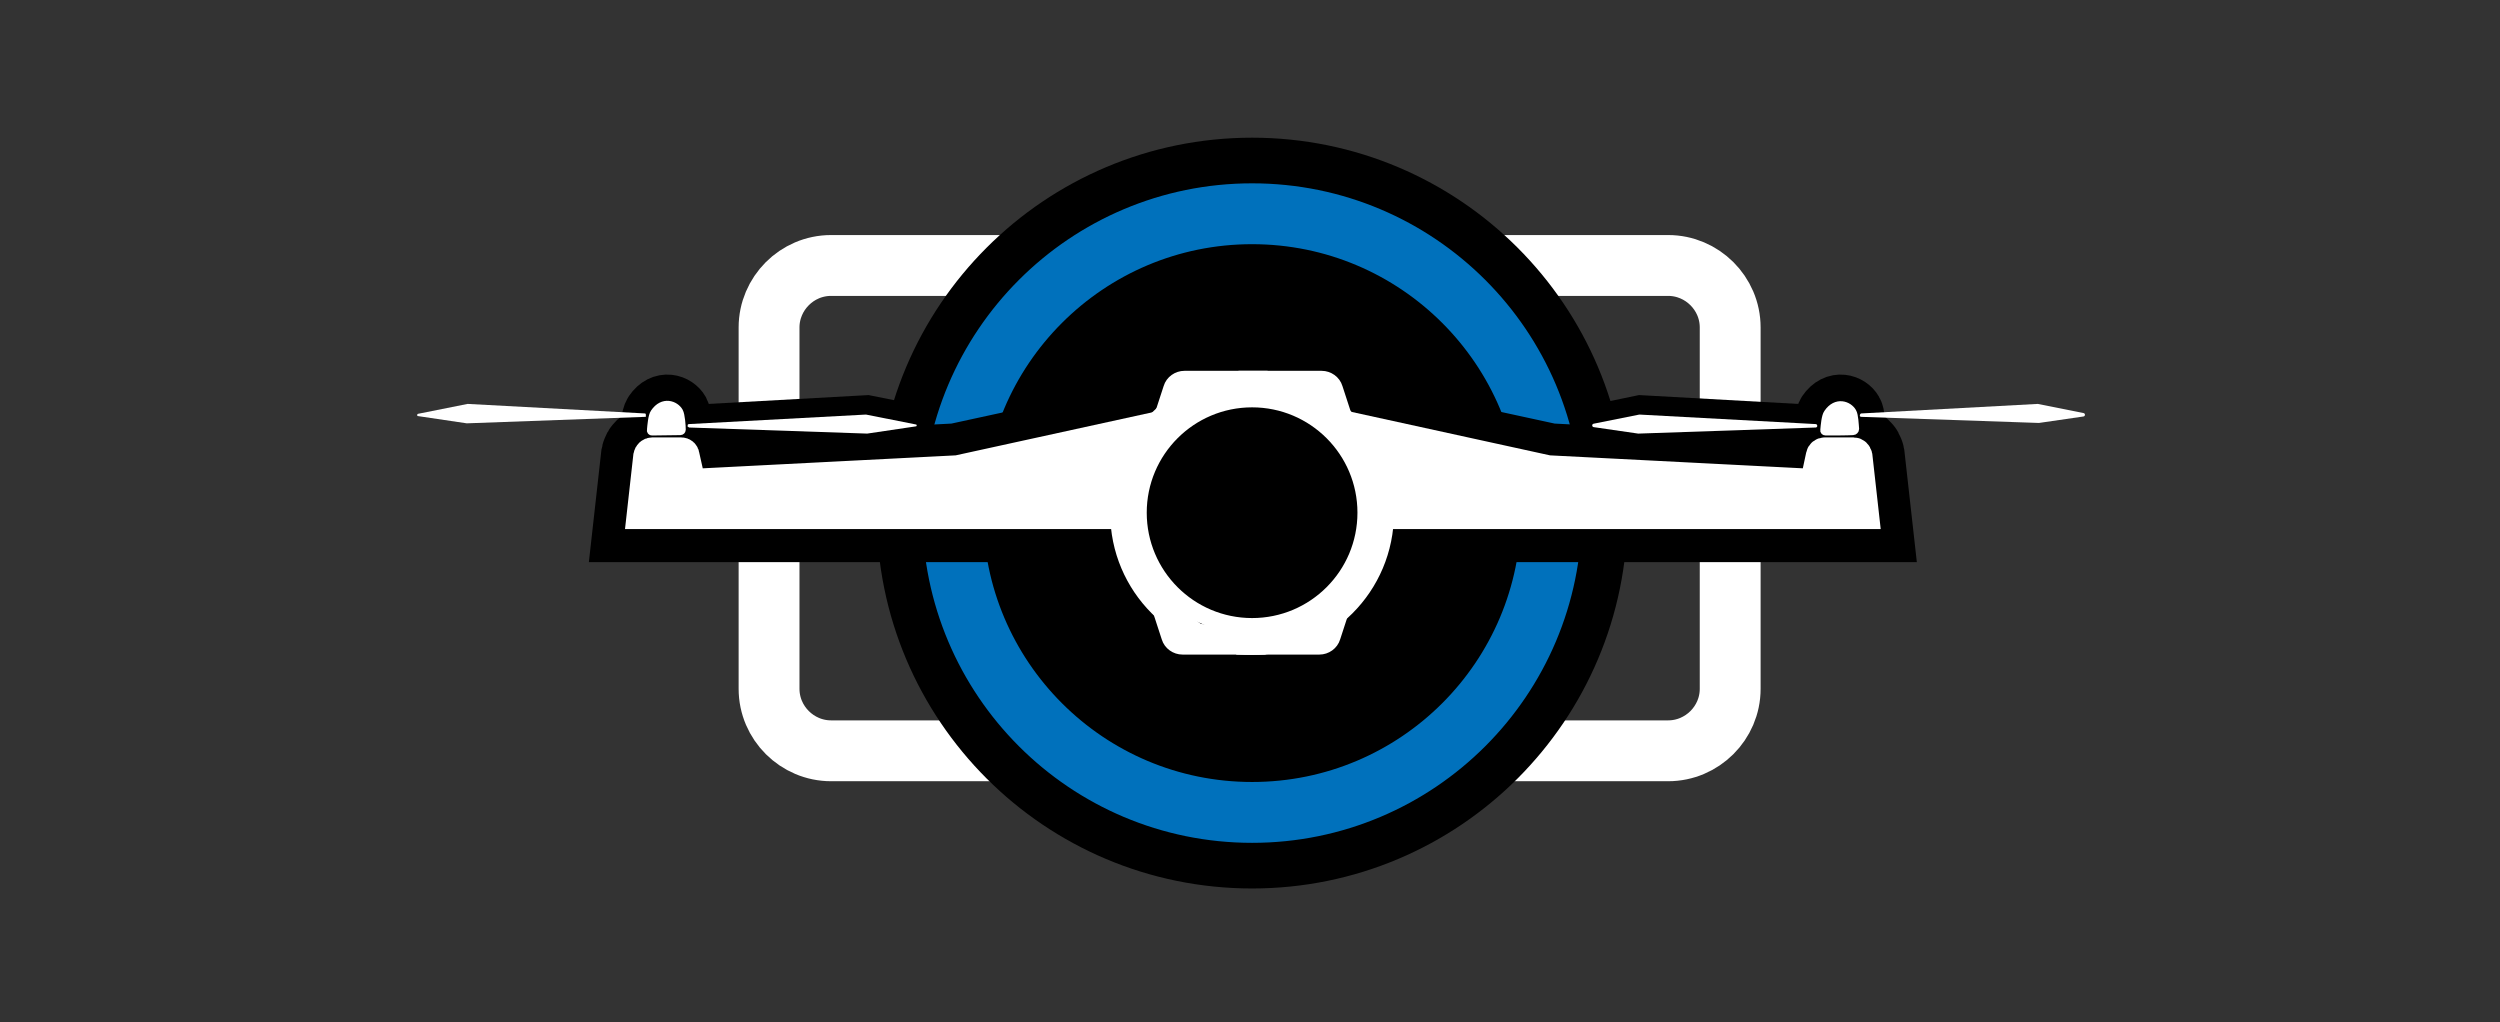 <?xml version="1.0" encoding="utf-8"?>
<!-- Generator: Adobe Illustrator 19.0.0, SVG Export Plug-In . SVG Version: 6.00 Build 0)  -->
<svg version="1.1" id="Layer_1" xmlns="http://www.w3.org/2000/svg" xmlns:xlink="http://www.w3.org/1999/xlink" x="0px" y="0px"
	 viewBox="0 0 657.3 268.7" style="enable-background:new 0 0 657.3 268.7;" xml:space="preserve">
<rect x="0" y="0" width="657.3" height="268.7" fill="#333333" stroke="none"/>
<style type="text/css">
	.st0{display:none;stroke:#0D1C42;stroke-width:8;stroke-miterlimit:10;}
	.st1{fill:none;stroke:#FFFFFF;stroke-width:16;stroke-miterlimit:10;}
	.st2{stroke:#000000;stroke-width:40;stroke-miterlimit:10;}
	.st3{stroke:#000000;stroke-width:10;stroke-miterlimit:10;}
	.st4{fill:none;stroke:#0071BC;stroke-width:16;stroke-miterlimit:10;}
	.st5{display:none;fill:none;stroke:#000000;stroke-miterlimit:10;}
	.st6{fill:none;stroke:#000000;stroke-width:25;stroke-miterlimit:10;}
	.st7{stroke:#000000;stroke-width:16;stroke-miterlimit:10;}
	.st8{fill:none;stroke:#FFFFFF;stroke-width:8;stroke-miterlimit:10;}
	.st9{fill:#FFFFFF;}
	.st10{fill:#FFFFFF;stroke:#FFFFFF;stroke-width:2;stroke-miterlimit:10;}
	.st11{fill:none;stroke:#FFFFFF;stroke-width:2;stroke-miterlimit:10;}
</style>
<g id="XMLID_97_">
	<path id="XMLID_122_" class="st0" d="M489.3,109.4l46.6,1.7c0.1,0,0.3,0,0.4,0l0.6-0.1c2.7-0.4,2.8-4.2,0.1-4.7l-0.9-0.2
		c-0.2,0-0.4-0.1-0.6,0l-46.3,2.5V109.4z"/>
	<path id="XMLID_121_" class="st1" d="M438.6,197.4H218.5c-8.9,0-16.3-7.3-16.3-16.3v-95c0-8.9,7.3-16.3,16.3-16.3h220.1
		c8.9,0,16.3,7.3,16.3,16.3v95C454.9,190.1,447.5,197.4,438.6,197.4z"/>
	<circle id="WHITE_CIRCLE_BLOCKOUT_2_" class="st2" cx="329.2" cy="134.9" r="78.7"/>
	<polygon id="XMLID_120_" class="st3" points="181,112.4 228.3,114 242.9,111.9 228,108.9 181,111.5 	"/>
	<polygon id="XMLID_119_" class="st3" points="478,112.4 431.1,114 416.8,111.9 431.3,108.9 478,111.5 	"/>
	<circle id="XMLID_118_" class="st4" cx="329.2" cy="134.9" r="78.7"/>
	<circle id="XMLID_117_" class="st5" cx="329.3" cy="134.9" r="73.3"/>
	<path id="XMLID_116_" class="st6" d="M362.6,135.3H490l-1.7-15.2c-0.1-0.5-0.5-0.9-1-0.9h-7.5c-0.5,0-0.9,0.3-0.9,0.8l-1.6,7.4
		l-70.2-3.6l-53.9-11.7"/>
	<path id="Left_blade_3_" class="st7" d="M171,113.5c1.6,0,8.3-0.1,8.3-0.1s-0.1-4-0.7-5.1c-1-1.8-4.3-3.1-6.6,0.3
		C171.2,109.7,171,113.5,171,113.5z"/>
	<path id="XMLID_115_" class="st6" d="M296.2,135.3H168.8l1.7-15.2c0.1-0.5,0.5-0.9,1-0.9h7.6c0.4,0,0.8,0.3,0.8,0.7l1.7,7.5
		l70.2-3.6l53.9-11.7"/>
	<path id="Right_blade_3_" class="st7" d="M480,113.5c1.7,0,5.7,0,7.2-0.1c0.3,0,0.6-0.3,0.6-0.6c-0.1-1.2-0.2-3.7-0.7-4.5
		c-1-1.8-4.3-3.1-6.6,0.3c-0.6,0.8-0.8,3.3-0.9,4.4C479.5,113.3,479.7,113.5,480,113.5z"/>
	<path id="XMLID_114_" class="st8" d="M362.6,135.1H490l-1.7-15.2c-0.1-0.5-0.5-0.9-1-0.9h-7.5c-0.5,0-0.9,0.3-1,0.8l-1.6,7.5
		l-70.2-3.6l-53.9-11.8"/>
	<path id="XMLID_113_" class="st8" d="M296.2,135.1H168.8l1.7-15.2c0.1-0.5,0.5-0.9,1-0.9h7.6c0.4,0,0.8,0.3,0.8,0.7l1.7,7.6
		l70.2-3.6l53.9-11.8"/>
	<path id="XMLID_112_" class="st9" d="M170.5,119.9l-1.7,15.2l125.5-0.2l6.6-21.9l-49.1,10.8l-70.2,3.6l-1.7-7.6
		c-0.1-0.4-0.4-0.7-0.8-0.7h-7.6C170.9,119,170.5,119.4,170.5,119.9z"/>
	<path id="XMLID_111_" class="st9" d="M488.6,119.9l1.7,15.2l-125.5-0.2l-6.6-21.9l49.1,10.8l70.2,3.6l1.6-7.5
		c0.1-0.4,0.5-0.8,1-0.8h7.5C488.1,119,488.5,119.4,488.6,119.9z"/>
	<circle id="XMLID_110_" class="st8" cx="329.2" cy="134.9" r="33.3"/>
	<polyline id="XMLID_109_" points="331.4,170.8 330.8,166.7 315.3,164.6 306.7,158.3 303,158.3 	"/>
	<path id="XMLID_108_" class="st10" d="M354.3,158.9l-2.9,8.9c-0.6,2-2.5,3.3-4.5,3.3h-20.7l0.7-4.3l15.5-1.8l8.6-6.1H354.3z"/>
	<circle id="XMLID_107_" class="st11" cx="329.2" cy="134.8" r="28.7"/>
	<path id="XMLID_106_" class="st10" d="M303.5,158.9l2.9,8.9c0.6,2,2.5,3.3,4.5,3.3h20.7l-0.7-4.3l-15.5-1.8l-8.6-6.1H303.5z"/>
	<path id="XMLID_105_" class="st10" d="M354.9,110.7l-2.9-8.9c-0.6-2-2.5-3.3-4.5-3.3h-20.7l0.7,4.3l15.5,1.8l8.6,6.1H354.9z"/>
	<path id="XMLID_104_" class="st10" d="M304,110.7l2.9-8.9c0.6-2,2.5-3.3,4.5-3.3h20.7l-0.7,4.3l-15.5,1.8l-8.6,6.1H304z"/>
	<path id="XMLID_103_" class="st10" d="M171.4,113.5c1.8,0,6.2-0.1,7.5-0.1c0.2,0,0.4-0.2,0.4-0.4c0-1-0.2-3.9-0.7-4.8
		c-1-1.8-4.3-3.1-6.6,0.3c-0.6,0.8-0.8,3.4-0.9,4.5C171,113.3,171.2,113.5,171.4,113.5z"/>
	<path id="XMLID_102_" class="st10" d="M480,113.5c1.7,0,5.7,0,7.2-0.1c0.3,0,0.6-0.3,0.6-0.6c-0.1-1.2-0.2-3.7-0.7-4.5
		c-1-1.8-4.3-3.1-6.6,0.3c-0.6,0.8-0.8,3.3-0.9,4.4C479.5,113.3,479.7,113.5,480,113.5z"/>
	<path id="XMLID_101_" class="st9" d="M181.2,112.4L228,114c0,0,0,0,0,0l12.8-1.9c0.3,0,0.3-0.5,0-0.5l-13.1-2.6c0,0,0,0-0.1,0
		l-46.5,2.5c-0.1,0-0.3,0.1-0.3,0.3v0.4C181,112.2,181.1,112.4,181.2,112.4z"/>
	<path id="XMLID_100_" class="st9" d="M169.6,109.6l-46.8,1.7c0,0,0,0-0.1,0l-12.8-1.9c-0.3,0-0.3-0.5,0-0.6l13-2.6c0,0,0,0,0.1,0
		l46.5,2.5c0.2,0,0.3,0.1,0.3,0.3v0.3C169.9,109.5,169.8,109.6,169.6,109.6z"/>
	<path id="XMLID_99_" class="st9" d="M477.4,112.4l-46.6,1.6c0,0-0.1,0-0.1,0l-11.7-1.7c-0.5-0.1-0.5-0.8,0-0.9l12-2.4
		c0,0,0.1,0,0.1,0l46.3,2.5c0.2,0,0.4,0.2,0.4,0.5l0,0C477.8,112.2,477.6,112.4,477.4,112.4z"/>
	<path id="XMLID_98_" class="st9" d="M489.4,109.6l46.6,1.6c0,0,0.1,0,0.1,0l11.7-1.7c0.5-0.1,0.5-0.8,0-0.9l-12-2.4
		c0,0-0.1,0-0.1,0l-46.3,2.5c-0.2,0-0.4,0.2-0.4,0.5l0,0C488.9,109.4,489.1,109.6,489.4,109.6z"/>
</g>
</svg>
